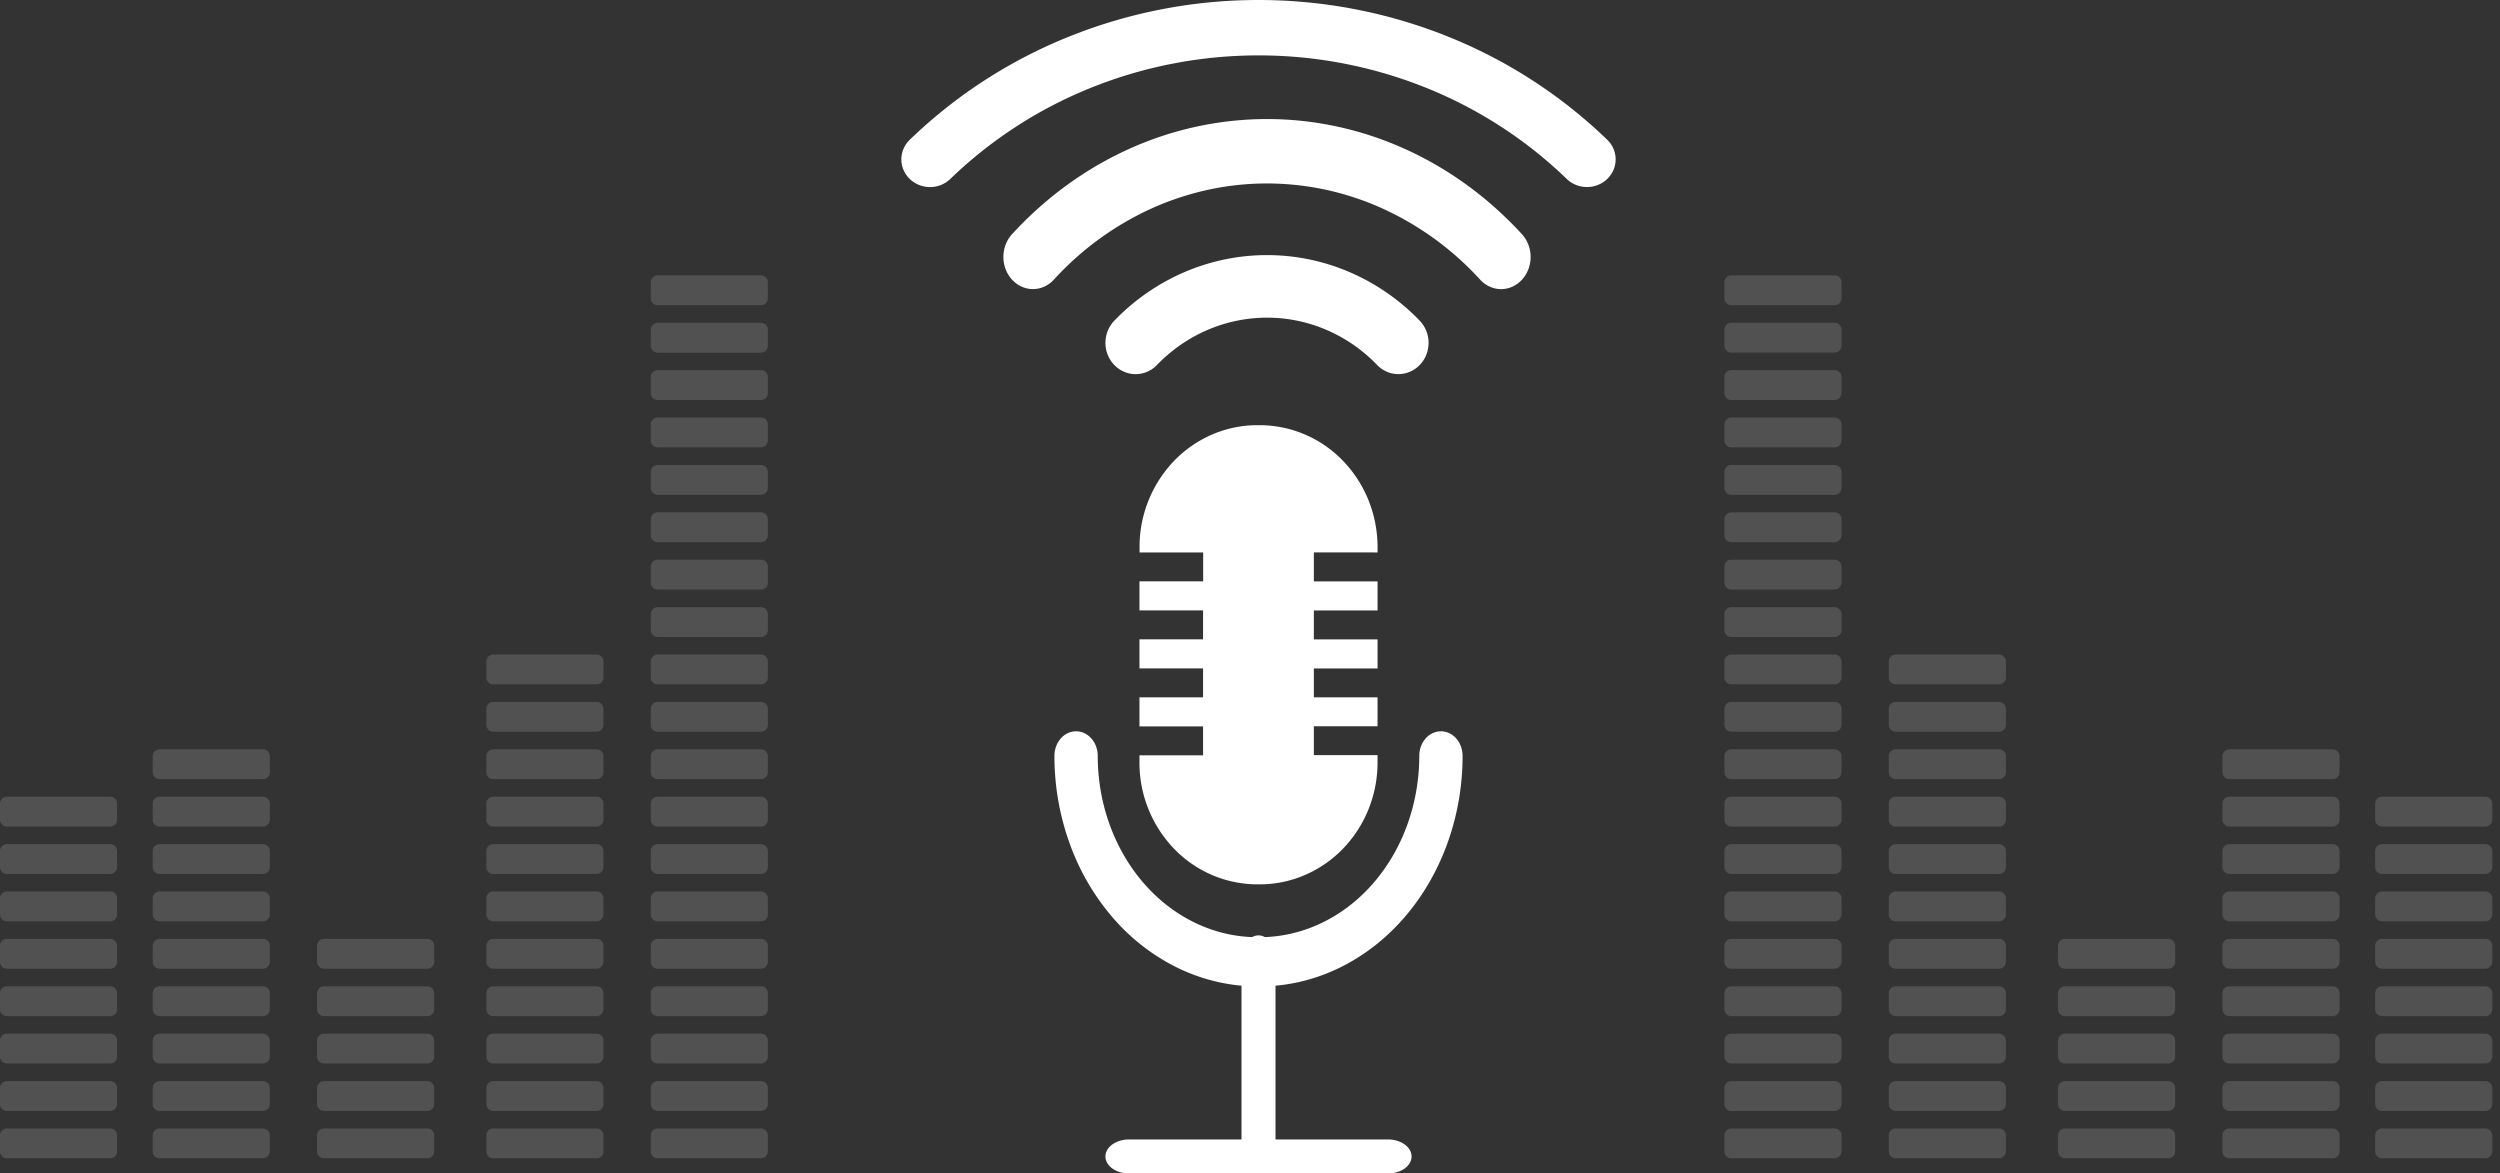 <svg width="147" height="69" fill="none" xmlns="http://www.w3.org/2000/svg"><rect width="100%" height="100%" fill="#333333" stroke="none"/><g opacity=".5"><path opacity=".3" d="M107.873 66.355h-6.07a.407.407 0 00-.407.407v.939c0 .225.182.407.407.407h6.07a.408.408 0 00.408-.407v-.939a.408.408 0 00-.408-.407zm0-2.785h-6.07a.407.407 0 00-.407.407v.939c0 .225.182.407.407.407h6.07a.408.408 0 00.408-.407v-.94a.408.408 0 00-.408-.406zm0-2.79h-6.07a.407.407 0 00-.407.407v.94c0 .224.182.406.407.406h6.07a.408.408 0 00.408-.407v-.938a.408.408 0 00-.408-.408zm0-2.785h-6.07a.407.407 0 00-.407.407v.94c0 .224.182.406.407.406h6.07a.408.408 0 00.408-.407v-.939a.408.408 0 00-.408-.407zm0-2.789h-6.07a.407.407 0 00-.407.407v.939c0 .225.182.407.407.407h6.07a.408.408 0 00.408-.407v-.939a.408.408 0 00-.408-.407zm0-2.786h-6.07a.407.407 0 00-.407.408v.939c0 .225.182.407.407.407h6.07a.408.408 0 00.408-.407v-.94a.408.408 0 00-.408-.406zm0-2.784h-6.07a.407.407 0 00-.407.407v.939c0 .225.182.407.407.407h6.07a.408.408 0 00.408-.407v-.94a.408.408 0 00-.408-.406zm0-2.79h-6.07a.407.407 0 00-.407.407v.94c0 .224.182.407.407.407h6.07a.408.408 0 00.408-.408v-.939a.408.408 0 00-.408-.407zm0-2.785h-6.07a.407.407 0 00-.407.407v.94c0 .224.182.406.407.406h6.07a.408.408 0 00.408-.407v-.939a.408.408 0 00-.408-.407zm0-2.789h-6.07a.407.407 0 00-.407.407v.939c0 .225.182.407.407.407h6.07a.408.408 0 00.408-.407v-.94a.408.408 0 00-.408-.406zm0-2.785h-6.07a.407.407 0 00-.407.407v.939c0 .225.182.407.407.407h6.07a.408.408 0 00.408-.407v-.94a.408.408 0 00-.408-.406zm0-2.785h-6.07a.407.407 0 00-.407.407v.938c0 .226.182.408.407.408h6.07a.408.408 0 00.408-.407v-.94a.408.408 0 00-.408-.406zm0-2.79h-6.07a.407.407 0 00-.407.407v.939c0 .225.182.407.407.407h6.07a.408.408 0 00.408-.407v-.939a.408.408 0 00-.408-.407zm0-2.785h-6.07a.407.407 0 00-.407.407v.939c0 .225.182.407.407.407h6.07a.408.408 0 00.408-.407v-.939a.408.408 0 00-.408-.407zm0-2.785h-6.07a.407.407 0 00-.407.407v.939c0 .225.182.407.407.407h6.07a.408.408 0 00.408-.407v-.939a.408.408 0 00-.408-.407zm0-2.79h-6.07a.407.407 0 00-.407.408v.938c0 .225.182.408.407.408h6.07a.408.408 0 00.408-.408v-.938a.408.408 0 00-.408-.408zm0-2.785h-6.07a.407.407 0 00-.407.408v.938c0 .226.182.408.407.408h6.07a.408.408 0 00.408-.408v-.938a.408.408 0 00-.408-.408zm0-2.789h-6.07a.407.407 0 00-.407.407v.939c0 .225.182.407.407.407h6.07a.408.408 0 00.408-.407v-.939a.408.408 0 00-.408-.407zm0-2.785h-6.07a.407.407 0 00-.407.407v.939c0 .225.182.407.407.407h6.07a.408.408 0 00.408-.407V16.6a.408.408 0 00-.408-.407z" fill="#fff"/></g><g opacity=".5"><path opacity=".3" d="M117.539 66.355h-6.071a.407.407 0 00-.407.407v.939c0 .225.182.407.407.407h6.071a.407.407 0 00.407-.407v-.939a.407.407 0 00-.407-.407zm0-2.785h-6.071a.407.407 0 00-.407.407v.939c0 .225.182.407.407.407h6.071a.407.407 0 00.407-.407v-.939a.407.407 0 00-.407-.407zm0-2.79h-6.071a.407.407 0 00-.407.407v.94c0 .224.182.406.407.406h6.071a.407.407 0 00.407-.407v-.939a.407.407 0 00-.407-.407zm0-2.785h-6.071a.407.407 0 00-.407.408v.938c0 .225.182.407.407.407h6.071a.407.407 0 00.407-.407v-.938a.407.407 0 00-.407-.408zm0-2.789h-6.071a.407.407 0 00-.407.407v.939c0 .225.182.407.407.407h6.071a.407.407 0 00.407-.407v-.939a.407.407 0 00-.407-.407zm0-2.786h-6.071a.407.407 0 00-.407.408v.939c0 .225.182.407.407.407h6.071a.407.407 0 00.407-.407v-.94a.407.407 0 00-.407-.406zm0-2.784h-6.071a.407.407 0 00-.407.407v.939c0 .225.182.407.407.407h6.071a.407.407 0 00.407-.407v-.94a.407.407 0 00-.407-.406zm0-2.79h-6.071a.407.407 0 00-.407.407v.94c0 .224.182.407.407.407h6.071a.407.407 0 00.407-.408v-.939a.407.407 0 00-.407-.407zm0-2.785h-6.071a.407.407 0 00-.407.407v.94c0 .224.182.406.407.406h6.071a.407.407 0 00.407-.407v-.939a.407.407 0 00-.407-.407zm0-2.789h-6.071a.407.407 0 00-.407.407v.939c0 .225.182.407.407.407h6.071a.407.407 0 00.407-.407v-.94a.407.407 0 00-.407-.406zm.001-2.786h-6.071a.407.407 0 00-.407.408v.939c0 .224.182.407.407.407h6.071a.407.407 0 00.407-.407v-.94a.407.407 0 00-.407-.407z" fill="#fff"/></g><g opacity=".5"><path opacity=".3" d="M127.492 66.355h-6.071a.407.407 0 00-.407.407v.939c0 .225.182.407.407.407h6.071a.407.407 0 00.407-.407v-.939a.407.407 0 00-.407-.407zm0-2.785h-6.071a.407.407 0 00-.407.407v.939c0 .225.182.407.407.407h6.071a.407.407 0 00.407-.407v-.94a.407.407 0 00-.407-.406zm0-2.79h-6.071a.407.407 0 00-.407.407v.94c0 .224.182.406.407.406h6.071a.407.407 0 00.407-.407v-.938a.407.407 0 00-.407-.408zm0-2.785h-6.071a.407.407 0 00-.407.407v.94c0 .224.182.406.407.406h6.071a.407.407 0 00.407-.407v-.939a.407.407 0 00-.407-.407zm0-2.789h-6.07a.408.408 0 00-.408.407v.939c0 .225.183.407.408.407h6.07a.408.408 0 00.408-.407v-.939a.408.408 0 00-.408-.407z" fill="#fff"/></g><g opacity=".5"><path opacity=".3" d="M137.158 66.355h-6.07a.408.408 0 00-.408.407v.939c0 .225.183.407.408.407h6.07a.408.408 0 00.408-.407v-.94a.408.408 0 00-.408-.406zm0-2.785h-6.07a.408.408 0 00-.408.407v.938c0 .225.183.408.408.408h6.07a.408.408 0 00.408-.407v-.94a.408.408 0 00-.408-.407zm0-2.79h-6.07a.408.408 0 00-.408.407v.94c0 .224.183.406.408.406h6.07a.408.408 0 00.408-.407v-.939a.408.408 0 00-.408-.407zm0-2.785h-6.07a.408.408 0 00-.408.407v.939c0 .225.183.407.408.407h6.07a.408.408 0 00.408-.407v-.939a.408.408 0 00-.408-.407zm0-2.789h-6.07a.408.408 0 00-.408.407v.939c0 .225.183.407.408.407h6.07a.408.408 0 00.408-.407v-.94a.408.408 0 00-.408-.406zm0-2.786h-6.07a.408.408 0 00-.408.408v.939c0 .224.183.407.408.407h6.07a.408.408 0 00.408-.407v-.94a.408.408 0 00-.408-.407zm0-2.785h-6.07a.408.408 0 00-.408.408v.938c0 .225.183.408.408.408h6.07a.408.408 0 00.408-.408v-.938a.408.408 0 00-.408-.408zm0-2.789h-6.07a.408.408 0 00-.408.407v.939c0 .225.183.407.408.407h6.07a.408.408 0 00.408-.407v-.939a.408.408 0 00-.408-.407zm0-2.785h-6.07a.407.407 0 00-.407.407v.939c0 .225.182.407.407.407h6.07a.408.408 0 00.408-.407v-.939a.408.408 0 00-.408-.407z" fill="#fff"/></g><g opacity=".5"><path opacity=".3" d="M146.138 66.355h-6.071a.407.407 0 00-.407.407v.939c0 .225.182.407.407.407h6.071a.407.407 0 00.407-.407v-.939a.407.407 0 00-.407-.407zm0-2.785h-6.071a.407.407 0 00-.407.407v.939c0 .225.182.407.407.407h6.071a.407.407 0 00.407-.407v-.939a.407.407 0 00-.407-.407zm0-2.79h-6.071a.407.407 0 00-.407.407v.94c0 .224.182.406.407.406h6.071a.407.407 0 00.407-.407v-.938a.407.407 0 00-.407-.408zm0-2.785h-6.071a.407.407 0 00-.407.408v.938c0 .225.182.407.407.407h6.071a.407.407 0 00.407-.407v-.938a.407.407 0 00-.407-.408zm0-2.789h-6.071a.407.407 0 00-.407.407v.939c0 .225.182.407.407.407h6.071a.407.407 0 00.407-.407v-.939a.407.407 0 00-.407-.407zm0-2.786h-6.071a.407.407 0 00-.407.408v.939c0 .225.182.407.407.407h6.071a.407.407 0 00.407-.407v-.94a.407.407 0 00-.407-.406zm0-2.784h-6.071a.407.407 0 00-.407.407v.938c0 .225.182.408.407.408h6.071a.407.407 0 00.407-.408v-.938a.407.407 0 00-.407-.407zm0-2.79h-6.071a.407.407 0 00-.407.407v.94c0 .224.182.407.407.407h6.071a.408.408 0 00.407-.408v-.939a.408.408 0 00-.407-.407z" fill="#fff"/></g><g opacity=".5"><path opacity=".3" d="M44.742 66.355h-6.07a.407.407 0 00-.407.407v.939c0 .225.182.407.407.407h6.07a.407.407 0 00.408-.407v-.939a.407.407 0 00-.408-.407zm0-2.785h-6.07a.407.407 0 00-.407.407v.939c0 .225.182.407.407.407h6.07a.407.407 0 00.408-.407v-.94a.407.407 0 00-.408-.406zm0-2.79h-6.07a.407.407 0 00-.407.407v.94c0 .224.182.406.407.406h6.07a.407.407 0 00.408-.407v-.938a.407.407 0 00-.408-.408zm0-2.785h-6.07a.407.407 0 00-.407.407v.94c0 .224.182.406.407.406h6.07a.407.407 0 00.408-.407v-.939a.407.407 0 00-.408-.407zm0-2.789h-6.07a.407.407 0 00-.407.407v.939c0 .225.182.407.407.407h6.07a.407.407 0 00.408-.407v-.939a.407.407 0 00-.408-.407zm0-2.786h-6.07a.407.407 0 00-.407.408v.939c0 .225.182.407.407.407h6.07a.407.407 0 00.408-.407v-.94a.407.407 0 00-.408-.406zm0-2.784h-6.07a.407.407 0 00-.407.407v.939c0 .225.182.407.407.407h6.07a.407.407 0 00.408-.407v-.94a.407.407 0 00-.408-.406zm0-2.79h-6.07a.407.407 0 00-.407.407v.94c0 .224.182.407.407.407h6.07a.407.407 0 00.408-.408v-.939a.407.407 0 00-.408-.407zm0-2.785h-6.07a.407.407 0 00-.407.407v.94c0 .224.182.406.407.406h6.07a.407.407 0 00.408-.407v-.939a.407.407 0 00-.408-.407zm0-2.789h-6.07a.407.407 0 00-.407.407v.939c0 .225.182.407.407.407h6.07a.407.407 0 00.408-.407v-.94a.407.407 0 00-.408-.406zm0-2.785h-6.07a.407.407 0 00-.407.407v.939c0 .225.182.407.407.407h6.07a.407.407 0 00.408-.407v-.94a.407.407 0 00-.408-.406zm0-2.785h-6.07a.407.407 0 00-.407.407v.938c0 .226.182.408.407.408h6.07a.407.407 0 00.408-.407v-.94a.407.407 0 00-.408-.406zm0-2.79h-6.07a.407.407 0 00-.407.407v.939c0 .225.182.407.407.407h6.07a.407.407 0 00.408-.407v-.939a.407.407 0 00-.408-.407zm0-2.785h-6.07a.407.407 0 00-.407.407v.939c0 .225.182.407.407.407h6.07a.407.407 0 00.408-.407v-.939a.407.407 0 00-.408-.407zm0-2.785h-6.07a.407.407 0 00-.407.407v.939c0 .225.182.407.407.407h6.07a.407.407 0 00.408-.407v-.939a.407.407 0 00-.408-.407zm0-2.79h-6.07a.407.407 0 00-.407.408v.938c0 .225.182.408.407.408h6.07a.407.407 0 00.408-.408v-.938a.407.407 0 00-.408-.408zm0-2.785h-6.07a.407.407 0 00-.407.408v.938c0 .226.182.408.407.408h6.07a.407.407 0 00.408-.408v-.938a.407.407 0 00-.408-.408zm0-2.785h-6.07a.407.407 0 00-.407.408v.938c0 .225.182.408.407.408h6.07a.407.407 0 00.408-.408v-.938a.407.407 0 00-.408-.408zm0-2.789h-6.07a.407.407 0 00-.407.407v.939c0 .225.182.407.407.407h6.07a.407.407 0 00.408-.407V16.6a.407.407 0 00-.408-.407z" fill="#fff"/></g><g opacity=".5"><path opacity=".3" d="M35.077 66.355h-6.07a.407.407 0 00-.408.407v.939c0 .225.182.407.407.407h6.07a.407.407 0 00.408-.407v-.939a.407.407 0 00-.407-.407zm0-2.785h-6.07a.407.407 0 00-.408.407v.939c0 .225.182.407.407.407h6.07a.407.407 0 00.408-.407v-.939a.407.407 0 00-.407-.407zm0-2.79h-6.07a.407.407 0 00-.408.407v.94c0 .224.182.406.407.406h6.07a.407.407 0 00.408-.407v-.939a.407.407 0 00-.407-.407zm0-2.785h-6.07a.407.407 0 00-.408.408v.938c0 .225.182.407.407.407h6.07a.407.407 0 00.408-.407v-.938a.407.407 0 00-.407-.408zm0-2.789h-6.07a.407.407 0 00-.408.407v.939c0 .225.182.407.407.407h6.07a.407.407 0 00.408-.407v-.939a.407.407 0 00-.407-.407zm0-2.786h-6.07a.407.407 0 00-.408.408v.939c0 .225.182.407.407.407h6.07a.407.407 0 00.408-.407v-.94a.407.407 0 00-.407-.406zm0-2.784h-6.07a.407.407 0 00-.408.407v.939c0 .225.182.407.407.407h6.07a.407.407 0 00.408-.407v-.94a.407.407 0 00-.407-.406zm0-2.79h-6.07a.407.407 0 00-.408.407v.94c0 .224.182.407.407.407h6.07a.407.407 0 00.408-.408v-.939a.407.407 0 00-.407-.407zm0-2.785h-6.07a.407.407 0 00-.408.407v.94c0 .224.182.406.407.406h6.07a.407.407 0 00.408-.407v-.939a.407.407 0 00-.407-.407zm0-2.789h-6.07a.407.407 0 00-.408.407v.939c0 .225.182.407.407.407h6.07a.407.407 0 00.408-.407v-.94a.407.407 0 00-.407-.406zm0-2.786h-6.07a.407.407 0 00-.408.408v.939c0 .224.183.407.408.407h6.07a.407.407 0 00.408-.407v-.94a.407.407 0 00-.408-.407z" fill="#fff"/></g><g opacity=".5"><path opacity=".3" d="M25.123 66.355h-6.07a.407.407 0 00-.408.407v.939c0 .225.183.407.407.407h6.07a.407.407 0 00.408-.407v-.939a.407.407 0 00-.407-.407zm0-2.785h-6.07a.407.407 0 00-.408.407v.939c0 .225.183.407.407.407h6.07a.407.407 0 00.408-.407v-.94a.407.407 0 00-.407-.406zm0-2.79h-6.07a.407.407 0 00-.408.407v.94c0 .224.183.406.407.406h6.07a.407.407 0 00.408-.407v-.938a.407.407 0 00-.407-.408zm0-2.785h-6.07a.407.407 0 00-.408.407v.94c0 .224.183.406.407.406h6.07a.407.407 0 00.408-.407v-.939a.407.407 0 00-.407-.407zm0-2.789h-6.07a.407.407 0 00-.408.407v.939c0 .225.183.407.408.407h6.07a.407.407 0 00.408-.407v-.939a.407.407 0 00-.408-.407z" fill="#fff"/></g><g opacity=".5"><path opacity=".3" d="M15.457 66.355h-6.07a.407.407 0 00-.407.407v.939c0 .225.182.407.407.407h6.07a.407.407 0 00.408-.407v-.94a.407.407 0 00-.408-.406zm0-2.785h-6.07a.407.407 0 00-.407.407v.938c0 .225.182.408.407.408h6.07a.407.407 0 00.408-.407v-.94a.407.407 0 00-.408-.407zm0-2.79h-6.07a.407.407 0 00-.407.407v.94c0 .224.182.406.407.406h6.07a.407.407 0 00.408-.407v-.939a.407.407 0 00-.408-.407zm0-2.785h-6.07a.407.407 0 00-.407.407v.939c0 .225.182.407.407.407h6.07a.407.407 0 00.408-.407v-.939a.407.407 0 00-.408-.407zm0-2.789h-6.07a.407.407 0 00-.407.407v.939c0 .225.182.407.407.407h6.07a.407.407 0 00.408-.407v-.94a.407.407 0 00-.408-.406zm0-2.786h-6.07a.407.407 0 00-.407.408v.939c0 .224.182.407.407.407h6.07a.407.407 0 00.408-.407v-.94a.407.407 0 00-.408-.407zm0-2.785h-6.07a.407.407 0 00-.407.408v.938c0 .225.182.408.407.408h6.07a.407.407 0 00.408-.408v-.938a.407.407 0 00-.408-.408zm0-2.789h-6.07a.407.407 0 00-.407.407v.939c0 .225.182.407.407.407h6.07a.407.407 0 00.408-.407v-.939a.407.407 0 00-.408-.407zm.001-2.785h-6.07a.407.407 0 00-.408.407v.939c0 .225.182.407.407.407h6.07a.407.407 0 00.408-.407v-.939a.407.407 0 00-.407-.407z" fill="#fff"/></g><g opacity=".5"><path opacity=".3" d="M6.478 66.355H.408a.407.407 0 00-.408.407v.939c0 .225.182.407.407.407h6.07a.407.407 0 00.408-.407v-.939a.407.407 0 00-.407-.407zm0-2.785H.408a.407.407 0 00-.408.407v.939c0 .225.182.407.407.407h6.07a.407.407 0 00.408-.407v-.939a.407.407 0 00-.407-.407zm0-2.79H.408a.407.407 0 00-.408.407v.94c0 .224.182.406.407.406h6.07a.407.407 0 00.408-.407v-.938a.407.407 0 00-.407-.408zm0-2.785H.408a.407.407 0 00-.408.408v.938c0 .225.182.407.407.407h6.07a.407.407 0 00.408-.407v-.938a.407.407 0 00-.407-.408zm0-2.789H.408a.407.407 0 00-.408.407v.939c0 .225.182.407.407.407h6.07a.407.407 0 00.408-.407v-.939a.407.407 0 00-.407-.407zm0-2.786H.408a.407.407 0 00-.408.408v.939c0 .225.182.407.407.407h6.07a.407.407 0 00.408-.407v-.94a.407.407 0 00-.407-.406zm0-2.784H.408a.407.407 0 00-.408.407v.938c0 .225.182.408.407.408h6.07a.407.407 0 00.408-.408v-.938a.407.407 0 00-.407-.407zm.001-2.79H.409a.407.407 0 00-.408.407v.94c0 .224.182.407.407.407h6.07a.407.407 0 00.408-.408v-.939a.407.407 0 00-.407-.407z" fill="#fff"/></g><path d="M82.228 21.998a1.702 1.702 0 01-.678-.138 1.754 1.754 0 01-.575-.399 9.136 9.136 0 00-2.97-2.06 8.866 8.866 0 00-3.503-.723 8.866 8.866 0 00-3.503.724 9.136 9.136 0 00-2.97 2.06 1.743 1.743 0 01-1.255.538c-.47 0-.921-.194-1.254-.539a1.875 1.875 0 01-.52-1.3c0-.489.187-.957.52-1.302a12.675 12.675 0 014.12-2.856A12.305 12.305 0 0174.5 15c1.669 0 3.32.34 4.862 1.003a12.677 12.677 0 014.12 2.856c.247.257.416.585.484.941.068.357.033.726-.1 1.062a1.827 1.827 0 01-.653.825c-.291.203-.634.31-.985.311z" fill="#fff"/><path d="M60.734 16.998c-.343 0-.678-.111-.963-.32a1.867 1.867 0 01-.639-.847 2.047 2.047 0 01-.099-1.091c.067-.367.232-.703.474-.968 1.967-2.146 4.304-3.85 6.877-5.012A19.69 19.69 0 0174.499 7c2.785 0 5.543.598 8.116 1.76 2.573 1.162 4.91 2.866 6.876 5.012.326.355.509.836.509 1.337 0 .502-.183.983-.509 1.337a1.736 1.736 0 01-.563.41c-.21.095-.437.144-.665.144-.46 0-.902-.2-1.228-.554a17.7 17.7 0 00-5.75-4.188 16.47 16.47 0 00-6.786-1.471c-2.328 0-4.634.5-6.785 1.47a17.7 17.7 0 00-5.75 4.19 1.729 1.729 0 01-.565.409 1.61 1.61 0 01-.665.142z" fill="#fff"/><path d="M93.317 10.998c-.222 0-.44-.041-.645-.123a1.685 1.685 0 01-.546-.352 25.671 25.671 0 00-8.313-5.378 26.378 26.378 0 00-9.811-1.888c-3.367 0-6.701.641-9.811 1.888a25.671 25.671 0 00-8.313 5.378 1.717 1.717 0 01-1.192.477c-.447 0-.876-.172-1.192-.477A1.601 1.601 0 0153 9.37c0-.432.178-.846.494-1.152A29.053 29.053 0 0162.9 2.136 29.852 29.852 0 0174 0c3.81 0 7.583.726 11.102 2.136a29.053 29.053 0 019.405 6.083c.236.228.396.518.46.834.066.315.032.642-.095.94a1.642 1.642 0 01-.62.73 1.729 1.729 0 01-.935.275zM81.55 68.999h-15.1a1.883 1.883 0 01-.55-.063 1.538 1.538 0 01-.471-.213 1.07 1.07 0 01-.317-.33A.768.768 0 0165 68c0-.135.038-.269.112-.393a1.07 1.07 0 01.317-.33c.135-.093.296-.166.471-.213.176-.048.363-.07.55-.063h15.1c.187-.006.374.015.55.063.175.047.336.12.471.213.136.093.244.206.317.33A.768.768 0 0183 68a.768.768 0 01-.112.393 1.07 1.07 0 01-.317.33 1.538 1.538 0 01-.471.213 1.883 1.883 0 01-.55.063z" fill="#fff"/><path d="M74 69c-.264 0-.517-.143-.704-.398a1.664 1.664 0 01-.296-.965V56.375c0-.364.105-.714.293-.972.187-.257.442-.402.707-.402.265 0 .52.145.707.402.188.258.293.608.293.972v11.264a1.664 1.664 0 01-.296.964c-.187.255-.44.398-.704.398z" fill="#fff"/><path d="M74.076 58h-.136c-1.568 0-3.12-.35-4.569-1.03a11.959 11.959 0 01-3.873-2.937 13.806 13.806 0 01-2.588-4.398 15.17 15.17 0 01-.91-5.188c0-.384.134-.752.373-1.023a1.2 1.2 0 01.9-.424c.338 0 .662.152.9.424.24.27.374.639.374 1.023 0 2.827.99 5.538 2.75 7.537 1.76 1.999 4.146 3.122 6.635 3.123h.136c2.49 0 4.876-1.124 6.636-3.123 1.76-2 2.749-4.71 2.75-7.538 0-.383.133-.751.372-1.022a1.2 1.2 0 01.9-.424 1.2 1.2 0 01.901.424c.239.27.373.639.373 1.023 0 3.594-1.258 7.04-3.496 9.582C80.267 56.571 77.233 58 74.069 58h.008z" fill="#fff"/><path d="M77.254 44.402v-1.699H81v-1.699h-3.746v-1.699H81v-1.71h-3.746v-1.698H81v-1.71h-3.746v-1.704H81v-.314c0-1.901-.73-3.725-2.03-5.07A6.812 6.812 0 0074.073 25h-.138c-1.838 0-3.6.755-4.9 2.1a7.298 7.298 0 00-2.029 5.07v.313h3.74v1.698H67v1.71h3.74v1.7H67V39.3h3.74v1.704H67v1.71h3.74v1.699H67v.431a7.297 7.297 0 002.034 5.061A6.812 6.812 0 0073.928 52h.138c.91 0 1.812-.184 2.653-.544a6.916 6.916 0 002.249-1.553 7.191 7.191 0 001.503-2.325c.349-.87.529-1.803.529-2.745v-.431h-3.746z" fill="#fff"/></svg>